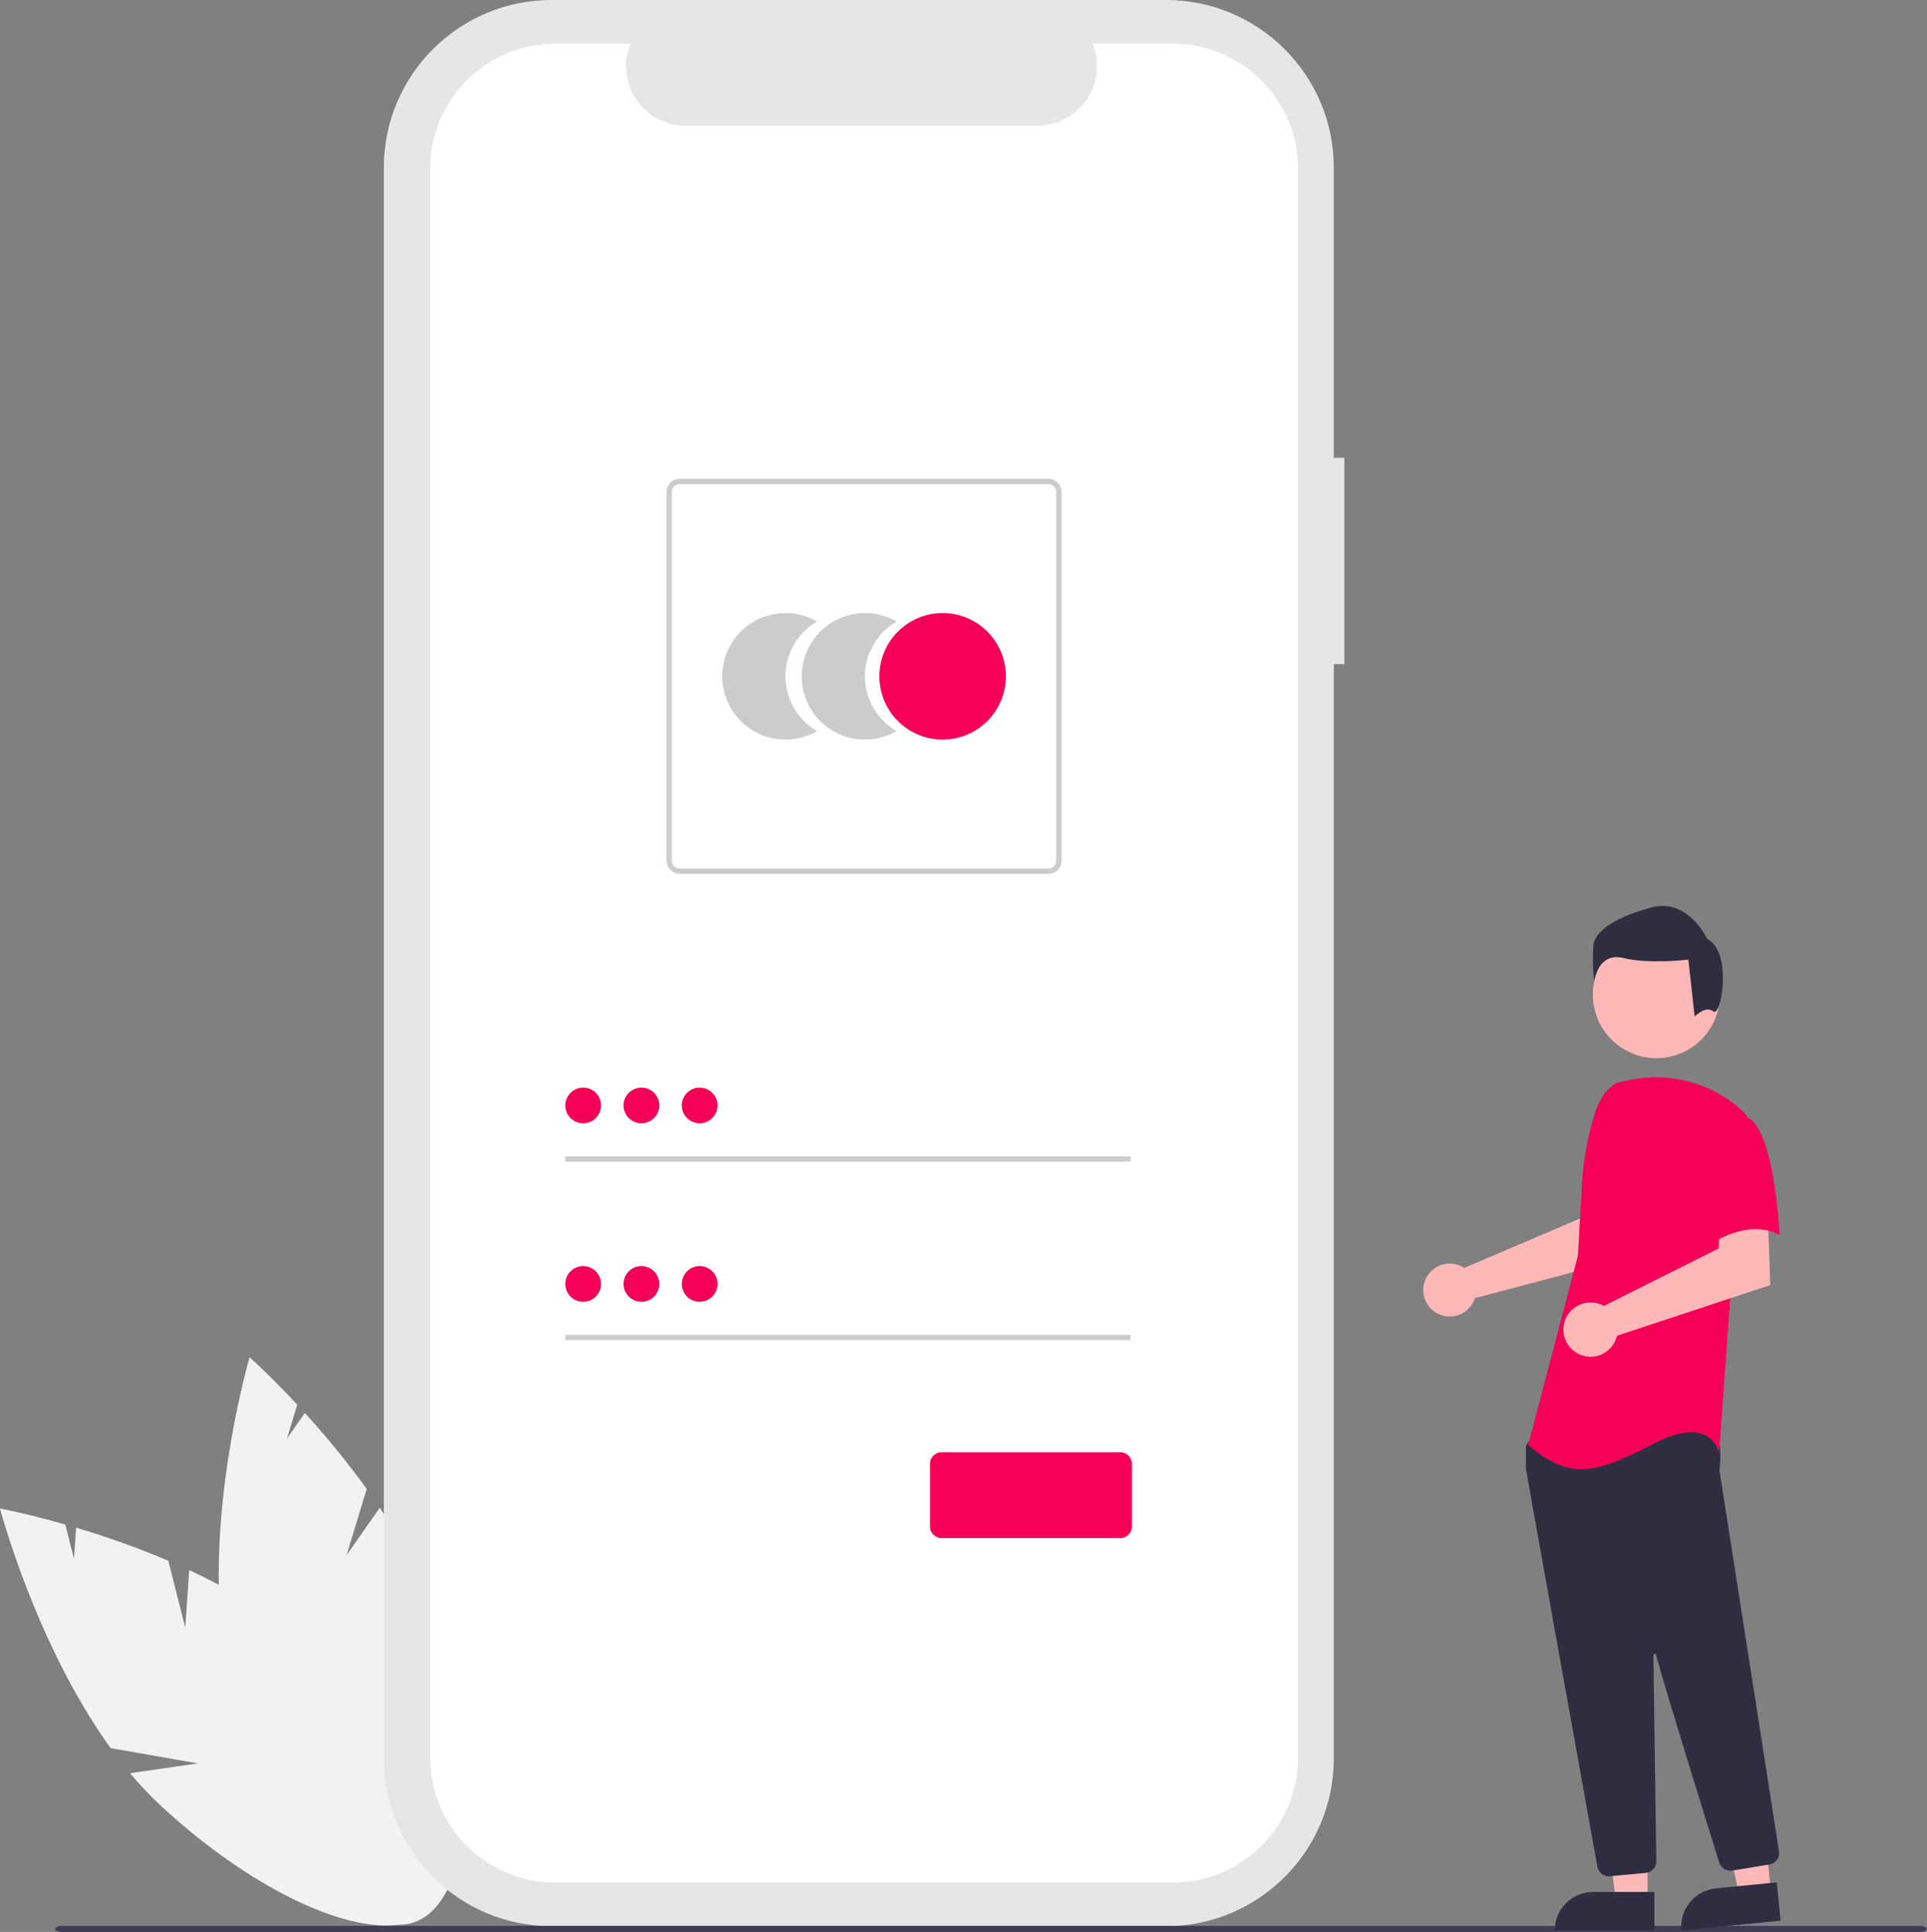 <?xml version="1.0" encoding="UTF-8"?>
<svg xmlns="http://www.w3.org/2000/svg" xmlns:xlink="http://www.w3.org/1999/xlink" width="419px" height="420px" viewBox="0 0 419 420" version="1.1">
<rect x="0" y="0" width="419" height="420" fill="#808080" stroke="none"/>
<g id="surface1">
<path style=" stroke:none;fill-rule:nonzero;fill:rgb(94.902%,94.902%,94.902%);fill-opacity:1;" d="M 40.285 353.852 L 36.598 339.305 C 30.055 336.531 23.363 334.133 16.551 332.113 L 16.082 338.875 L 14.195 331.426 C 5.746 329.012 0 327.949 0 327.949 C 0 327.949 7.762 357.461 24.047 380.023 L 43.02 383.355 L 28.277 385.48 C 30.328 387.945 32.527 390.277 34.871 392.465 C 58.555 414.441 84.938 424.527 93.797 414.988 C 102.652 405.449 90.633 379.895 66.945 357.918 C 59.602 351.105 50.379 345.637 41.145 341.332 Z M 40.285 353.852 "/>
<path style=" stroke:none;fill-rule:nonzero;fill:rgb(94.902%,94.902%,94.902%);fill-opacity:1;" d="M 75.371 338.051 L 79.734 323.691 C 75.57 317.938 71.082 312.426 66.293 307.176 L 62.398 312.723 L 64.633 305.371 C 58.648 298.941 54.277 295.062 54.277 295.062 C 54.277 295.062 45.664 324.336 47.938 352.066 L 62.457 364.723 L 48.738 358.926 C 49.219 362.094 49.895 365.227 50.77 368.309 C 59.684 399.367 77.051 421.633 89.566 418.043 C 102.082 414.453 105.004 386.367 96.09 355.312 C 93.328 345.684 88.258 336.238 82.582 327.781 Z M 75.371 338.051 "/>
<path style=" stroke:none;fill-rule:nonzero;fill:rgb(90.196%,90.196%,90.196%);fill-opacity:1;" d="M 292.316 99.508 L 290.016 99.508 L 290.016 36.48 C 290.016 16.332 273.676 0 253.523 0 L 119.945 0 C 99.793 0 83.453 16.332 83.453 36.48 L 83.453 382.262 C 83.453 402.41 99.793 418.742 119.945 418.742 L 253.523 418.742 C 273.676 418.742 290.016 402.41 290.016 382.262 L 290.016 144.375 L 292.316 144.375 Z M 292.316 99.508 "/>
<path style=" stroke:none;fill-rule:nonzero;fill:rgb(100%,100%,100%);fill-opacity:1;" d="M 254.996 9.488 L 237.562 9.488 C 239.191 13.48 238.723 18.02 236.32 21.594 C 233.914 25.172 229.883 27.32 225.574 27.32 L 149.047 27.32 C 144.734 27.316 140.707 25.172 138.301 21.594 C 135.898 18.02 135.434 13.477 137.059 9.488 L 120.773 9.488 C 105.723 9.488 93.523 21.684 93.523 36.73 L 93.523 382.012 C 93.523 397.059 105.723 409.254 120.773 409.254 L 254.996 409.254 C 270.047 409.254 282.246 397.059 282.246 382.012 L 282.246 36.73 C 282.246 21.684 270.047 9.488 254.996 9.488 Z M 254.996 9.488 "/>
<path style=" stroke:none;fill-rule:nonzero;fill:rgb(80%,80%,80%);fill-opacity:1;" d="M 170.781 147.031 C 170.781 142.117 173.402 137.578 177.66 135.125 C 171.883 131.789 164.539 133.082 160.25 138.191 C 155.961 143.305 155.961 150.754 160.25 155.867 C 164.539 160.977 171.883 162.27 177.66 158.934 C 173.402 156.48 170.781 151.941 170.781 147.031 Z M 170.781 147.031 "/>
<path style=" stroke:none;fill-rule:nonzero;fill:rgb(80%,80%,80%);fill-opacity:1;" d="M 188.07 147.031 C 188.066 142.117 190.691 137.578 194.949 135.125 C 189.168 131.789 181.828 133.082 177.535 138.191 C 173.246 143.305 173.246 150.754 177.535 155.867 C 181.828 160.977 189.168 162.27 194.949 158.934 C 190.691 156.48 188.07 151.941 188.07 147.031 Z M 188.07 147.031 "/>
<path style=" stroke:none;fill-rule:nonzero;fill:rgb(96.078%,0%,34.118%);fill-opacity:1;" d="M 218.715 147.027 C 218.715 154.621 212.559 160.777 204.965 160.777 C 197.367 160.777 191.211 154.621 191.211 147.027 C 191.211 139.438 197.367 133.281 204.965 133.281 C 212.559 133.281 218.715 139.438 218.715 147.027 Z M 218.715 147.027 "/>
<path style=" stroke:none;fill-rule:nonzero;fill:rgb(80%,80%,80%);fill-opacity:1;" d="M 227.945 189.965 L 147.801 189.965 C 146.211 189.965 144.926 188.676 144.922 187.09 L 144.922 106.969 C 144.926 105.379 146.211 104.094 147.801 104.094 L 227.945 104.094 C 229.535 104.094 230.82 105.379 230.824 106.969 L 230.824 187.09 C 230.82 188.676 229.535 189.965 227.945 189.965 Z M 147.801 105.242 C 146.848 105.246 146.074 106.016 146.074 106.969 L 146.074 187.09 C 146.074 188.043 146.848 188.816 147.801 188.816 L 227.945 188.816 C 228.898 188.816 229.672 188.043 229.672 187.09 L 229.672 106.969 C 229.672 106.016 228.898 105.246 227.945 105.242 Z M 147.801 105.242 "/>
<path style=" stroke:none;fill-rule:nonzero;fill:rgb(80%,80%,80%);fill-opacity:1;" d="M 122.922 251.383 L 245.84 251.383 L 245.84 252.535 L 122.922 252.535 Z M 122.922 251.383 "/>
<path style=" stroke:none;fill-rule:nonzero;fill:rgb(96.078%,0%,34.118%);fill-opacity:1;" d="M 130.688 240.316 C 130.688 242.461 128.949 244.195 126.805 244.195 C 124.66 244.195 122.922 242.461 122.922 240.316 C 122.922 238.172 124.66 236.438 126.805 236.438 C 128.949 236.438 130.688 238.172 130.688 240.316 Z M 130.688 240.316 "/>
<path style=" stroke:none;fill-rule:nonzero;fill:rgb(80%,80%,80%);fill-opacity:1;" d="M 122.922 290.188 L 245.84 290.188 L 245.84 291.336 L 122.922 291.336 Z M 122.922 290.188 "/>
<path style=" stroke:none;fill-rule:nonzero;fill:rgb(96.078%,0%,34.118%);fill-opacity:1;" d="M 130.688 279.121 C 130.688 281.266 128.949 283 126.805 283 C 124.66 283 122.922 281.266 122.922 279.121 C 122.922 276.977 124.66 275.242 126.805 275.242 C 128.949 275.242 130.688 276.977 130.688 279.121 Z M 130.688 279.121 "/>
<path style=" stroke:none;fill-rule:nonzero;fill:rgb(96.078%,0%,34.118%);fill-opacity:1;" d="M 243.59 334.375 L 204.746 334.375 C 203.348 334.375 202.215 333.242 202.215 331.844 L 202.215 318.234 C 202.215 316.836 203.348 315.707 204.746 315.703 L 243.59 315.703 C 244.988 315.707 246.121 316.836 246.121 318.234 L 246.121 331.844 C 246.121 333.242 244.988 334.375 243.59 334.375 Z M 243.59 334.375 "/>
<path style=" stroke:none;fill-rule:nonzero;fill:rgb(96.078%,0%,34.118%);fill-opacity:1;" d="M 143.348 240.316 C 143.348 242.461 141.609 244.195 139.469 244.195 C 137.324 244.195 135.586 242.461 135.586 240.316 C 135.586 238.172 137.324 236.438 139.469 236.438 C 141.609 236.438 143.348 238.172 143.348 240.316 Z M 143.348 240.316 "/>
<path style=" stroke:none;fill-rule:nonzero;fill:rgb(96.078%,0%,34.118%);fill-opacity:1;" d="M 156.012 240.316 C 156.012 242.461 154.273 244.195 152.129 244.195 C 149.984 244.195 148.246 242.461 148.246 240.316 C 148.246 238.172 149.984 236.438 152.129 236.438 C 154.273 236.438 156.012 238.172 156.012 240.316 Z M 156.012 240.316 "/>
<path style=" stroke:none;fill-rule:nonzero;fill:rgb(96.078%,0%,34.118%);fill-opacity:1;" d="M 143.348 279.121 C 143.348 281.266 141.609 283 139.469 283 C 137.324 283 135.586 281.266 135.586 279.121 C 135.586 276.977 137.324 275.242 139.469 275.242 C 141.609 275.242 143.348 276.977 143.348 279.121 Z M 143.348 279.121 "/>
<path style=" stroke:none;fill-rule:nonzero;fill:rgb(96.078%,0%,34.118%);fill-opacity:1;" d="M 156.012 279.121 C 156.012 281.266 154.273 283 152.129 283 C 149.984 283 148.246 281.266 148.246 279.121 C 148.246 276.977 149.984 275.242 152.129 275.242 C 154.273 275.242 156.012 276.977 156.012 279.121 Z M 156.012 279.121 "/>
<path style=" stroke:none;fill-rule:nonzero;fill:rgb(24.706%,23.922%,33.725%);fill-opacity:1;" d="M 417.352 420.043 L 13.543 420.043 C 12.68 420.043 11.977 419.734 11.977 419.359 C 11.977 418.98 12.68 418.672 13.543 418.672 L 417.352 418.672 C 418.215 418.672 418.914 418.98 418.914 419.359 C 418.914 419.738 418.215 420.043 417.352 420.043 Z M 417.352 420.043 "/>
<path style=" stroke:none;fill-rule:nonzero;fill:rgb(100%,72.157%,72.157%);fill-opacity:1;" d="M 317.582 275.199 C 317.859 275.324 318.125 275.473 318.375 275.641 L 343.602 264.879 L 344.504 258.234 L 354.582 258.176 L 353.988 273.41 L 320.691 282.211 C 320.621 282.445 320.539 282.672 320.441 282.891 C 319.098 285.758 315.688 287 312.812 285.676 C 309.941 284.348 308.676 280.945 309.988 278.066 C 311.301 275.184 314.695 273.902 317.582 275.199 Z M 317.582 275.199 "/>
<path style=" stroke:none;fill-rule:nonzero;fill:rgb(100%,72.157%,72.157%);fill-opacity:1;" d="M 358.246 413.266 L 351.352 413.266 L 348.074 386.676 L 358.25 386.68 Z M 358.246 413.266 "/>
<path style=" stroke:none;fill-rule:nonzero;fill:rgb(18.431%,18.039%,25.49%);fill-opacity:1;" d="M 346.426 411.297 L 359.727 411.297 L 359.727 419.664 L 338.055 419.664 C 338.055 415.043 341.805 411.297 346.426 411.297 Z M 346.426 411.297 "/>
<path style=" stroke:none;fill-rule:nonzero;fill:rgb(100%,72.157%,72.157%);fill-opacity:1;" d="M 385.062 411.316 L 378.203 411.992 L 372.328 385.855 L 382.457 384.859 Z M 385.062 411.316 "/>
<path style=" stroke:none;fill-rule:nonzero;fill:rgb(18.431%,18.039%,25.49%);fill-opacity:1;" d="M 373.109 410.516 L 386.34 409.211 L 387.16 417.543 L 365.598 419.664 C 365.145 415.066 368.504 410.969 373.109 410.516 Z M 373.109 410.516 "/>
<path style=" stroke:none;fill-rule:nonzero;fill:rgb(100%,72.157%,72.157%);fill-opacity:1;" d="M 373.98 216.227 C 373.98 223.852 367.797 230.035 360.168 230.035 C 352.539 230.035 346.355 223.852 346.355 216.227 C 346.355 208.598 352.539 202.418 360.168 202.418 C 367.797 202.418 373.98 208.598 373.98 216.227 Z M 373.98 216.227 "/>
<path style=" stroke:none;fill-rule:nonzero;fill:rgb(18.431%,18.039%,25.49%);fill-opacity:1;" d="M 349.812 407.887 C 348.59 407.891 347.539 407.016 347.328 405.809 C 343.762 386.004 332.094 321.242 331.816 319.449 C 331.809 319.41 331.805 319.367 331.805 319.324 L 331.805 314.496 C 331.805 314.32 331.859 314.148 331.965 314.008 L 333.504 311.848 C 333.652 311.637 333.891 311.508 334.148 311.496 C 342.934 311.086 371.707 309.879 373.098 311.613 C 374.496 313.359 374 318.648 373.887 319.688 L 373.895 319.797 L 386.82 402.445 C 387.031 403.816 386.102 405.102 384.73 405.332 L 376.656 406.664 C 375.414 406.863 374.211 406.121 373.832 404.922 C 371.332 396.945 362.961 370.109 360.059 359.727 C 360.02 359.59 359.887 359.504 359.746 359.523 C 359.609 359.543 359.504 359.664 359.508 359.805 C 359.652 369.703 360 394.957 360.121 403.68 L 360.137 404.621 C 360.148 405.938 359.148 407.047 357.832 407.172 L 350.047 407.879 C 349.969 407.883 349.891 407.887 349.812 407.887 Z M 349.812 407.887 "/>
<path style=" stroke:none;fill-rule:nonzero;fill:rgb(96.078%,0%,34.118%);fill-opacity:1;" d="M 351.398 235.465 C 348.988 236.898 347.547 239.531 346.719 242.211 C 345.188 247.168 344.266 252.297 343.973 257.48 L 343.098 273 L 332.27 314.137 C 341.652 322.078 347.07 320.273 359.703 313.777 C 372.336 307.285 373.781 315.945 373.781 315.945 L 376.309 280.941 L 379.918 242.688 C 379.109 241.715 378.191 240.832 377.184 240.059 C 370.422 234.805 361.625 232.941 353.312 235.004 Z M 351.398 235.465 "/>
<path style=" stroke:none;fill-rule:nonzero;fill:rgb(100%,72.157%,72.157%);fill-opacity:1;" d="M 347.883 283.508 C 348.176 283.617 348.457 283.75 348.727 283.902 L 373.668 271.422 L 374.082 264.66 L 384.371 263.953 L 384.922 279.367 L 351.59 290.387 C 351.035 292.773 349.055 294.57 346.621 294.895 C 344.191 295.219 341.809 294.004 340.645 291.844 C 339.48 289.688 339.773 287.031 341.383 285.176 C 342.992 283.324 345.578 282.66 347.883 283.508 Z M 347.883 283.508 "/>
<path style=" stroke:none;fill-rule:nonzero;fill:rgb(96.078%,0%,34.118%);fill-opacity:1;" d="M 379.738 242.863 C 385.875 245.027 386.957 268.488 386.957 268.488 C 379.734 264.516 371.07 271.012 371.07 271.012 C 371.07 271.012 369.266 264.879 367.102 256.938 C 365.773 252.398 366.863 247.496 369.988 243.949 C 369.988 243.949 373.602 240.695 379.738 242.863 Z M 379.738 242.863 "/>
<path style=" stroke:none;fill-rule:nonzero;fill:rgb(18.431%,18.039%,25.49%);fill-opacity:1;" d="M 372.555 219.879 C 370.832 218.5 368.484 221.004 368.484 221.004 L 367.105 208.617 C 367.105 208.617 358.5 209.645 352.992 208.27 C 347.484 206.898 346.625 213.262 346.625 213.262 C 346.344 210.691 346.285 208.102 346.453 205.52 C 346.797 202.422 351.273 199.324 359.191 197.258 C 367.105 195.195 371.238 204.141 371.238 204.141 C 376.746 206.895 374.273 221.254 372.555 219.879 Z M 372.555 219.879 "/>
</g>
</svg>
